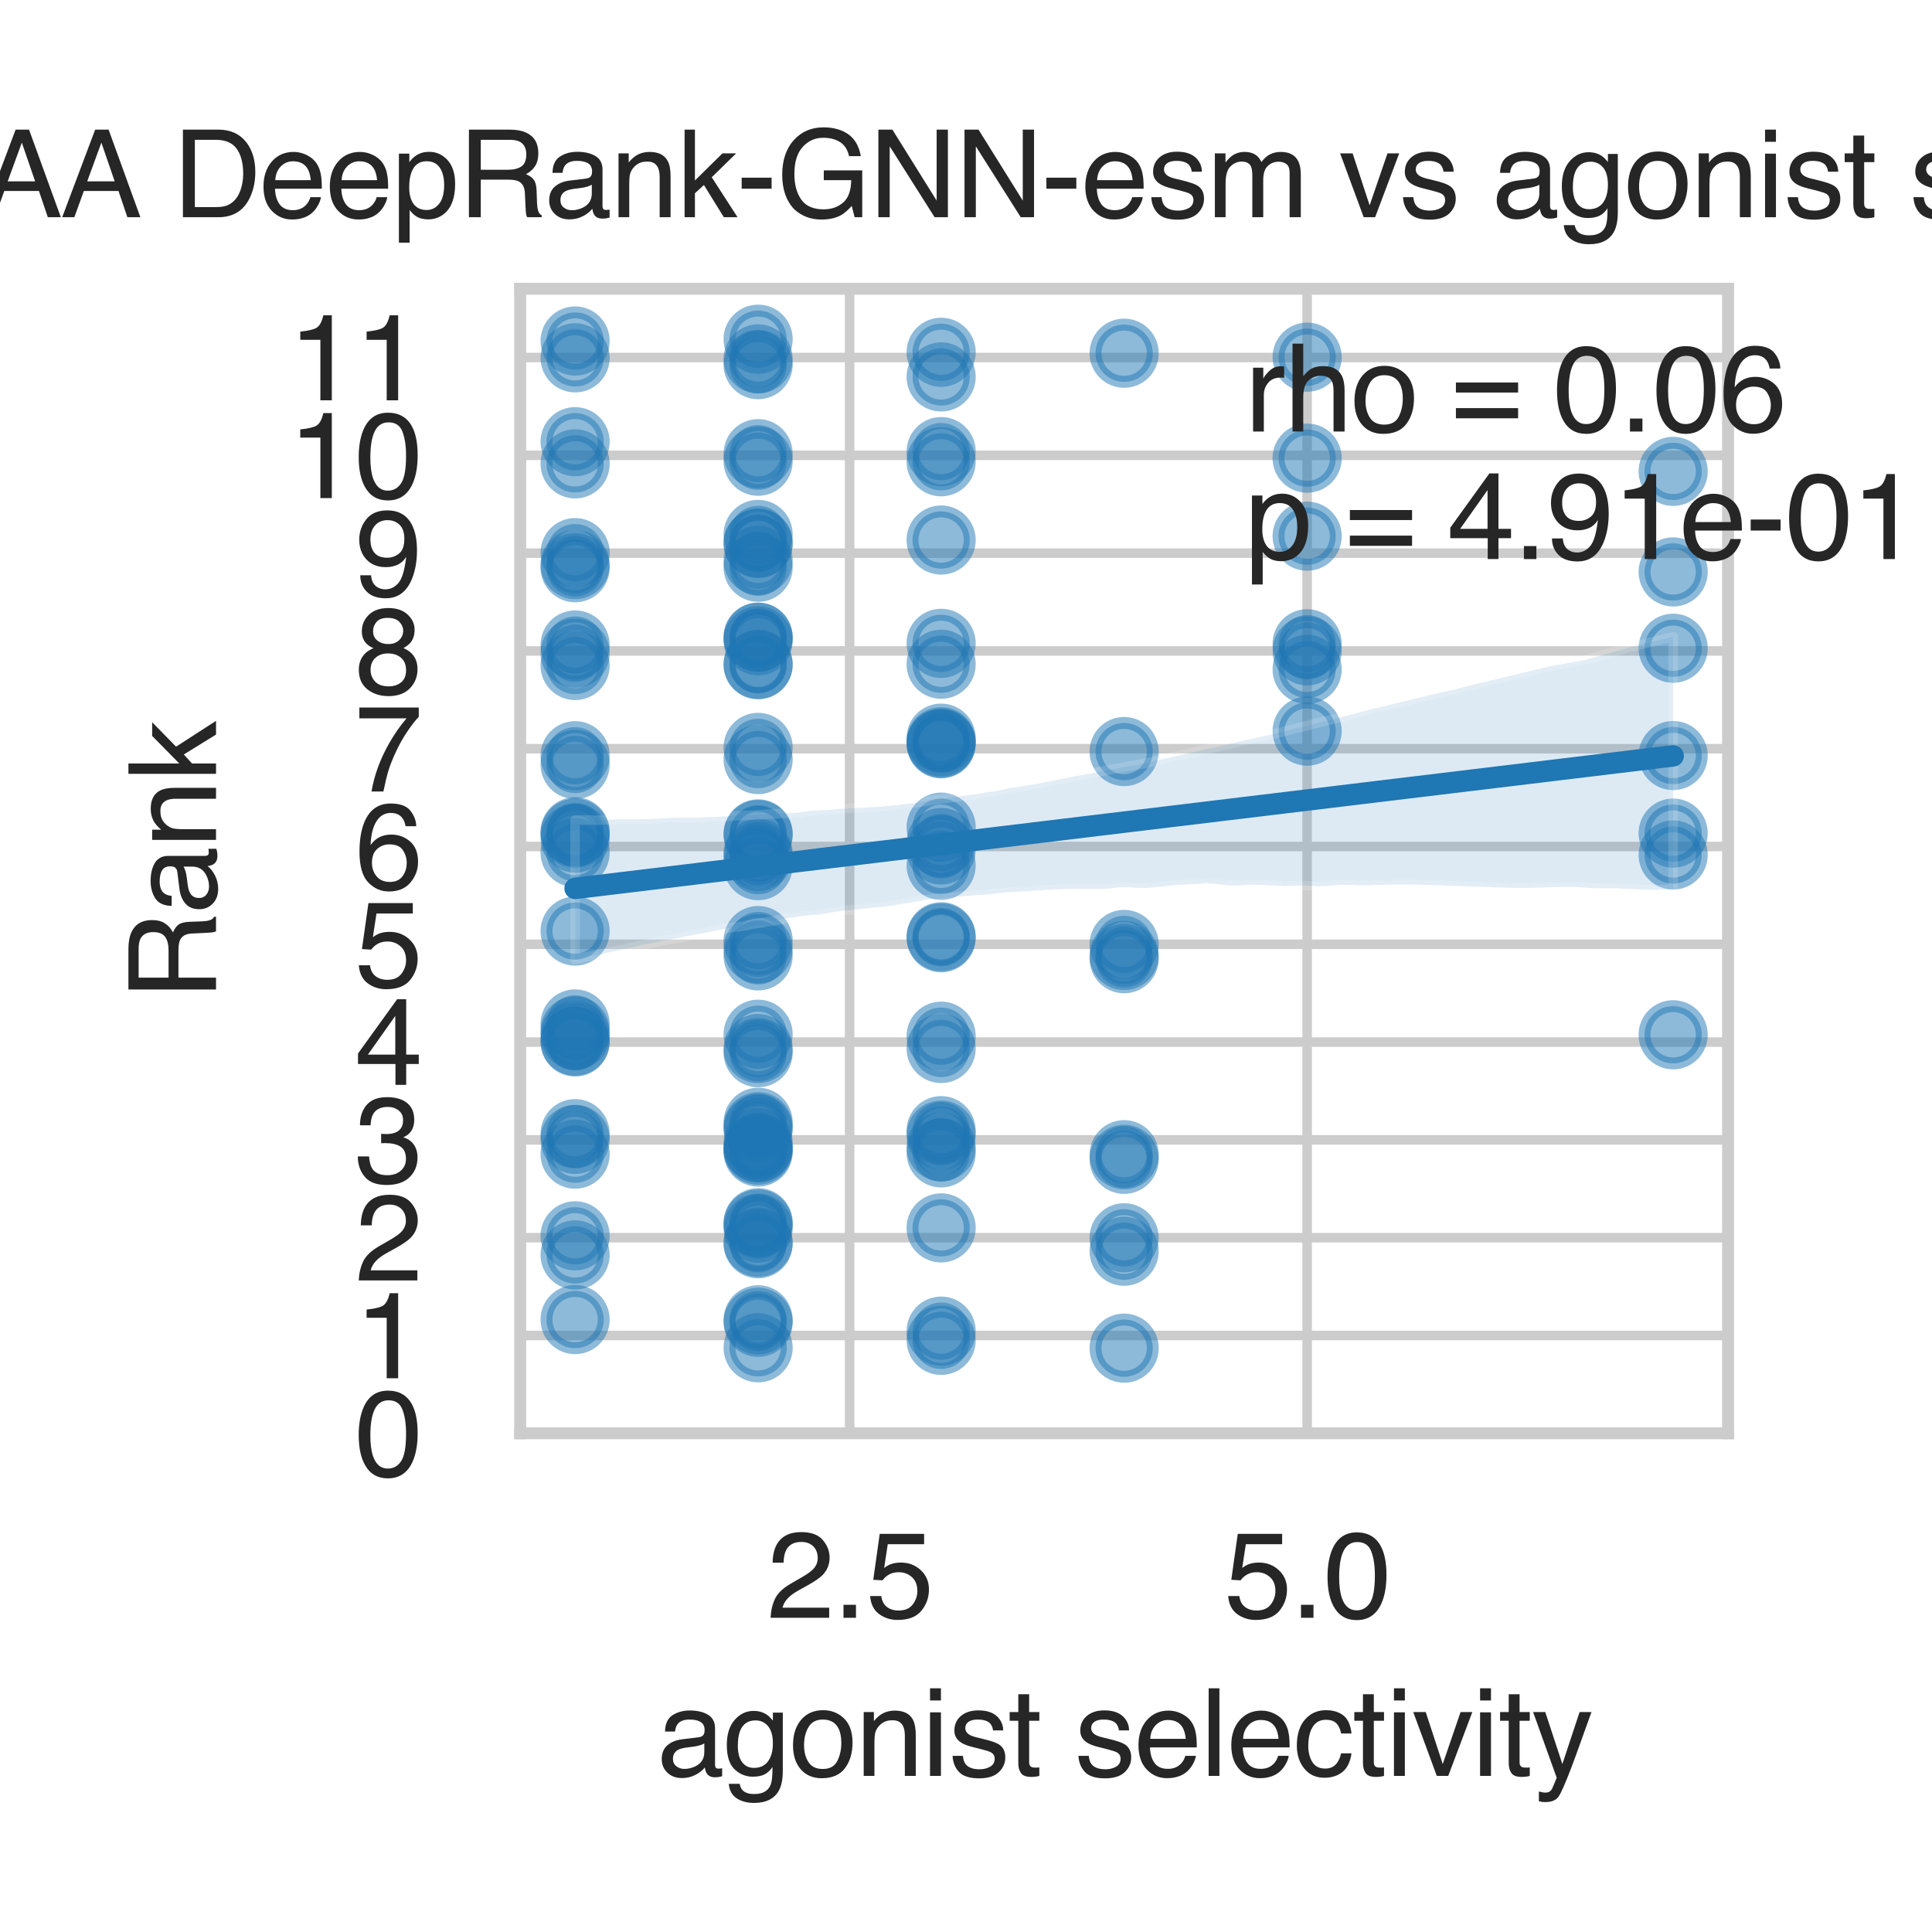 <?xml version="1.0" encoding="utf-8" standalone="no"?>
<!DOCTYPE svg PUBLIC "-//W3C//DTD SVG 1.1//EN"
  "http://www.w3.org/Graphics/SVG/1.1/DTD/svg11.dtd">
<svg xmlns:xlink="http://www.w3.org/1999/xlink" width="162pt" height="162pt" viewBox="0 0 162 162" xmlns="http://www.w3.org/2000/svg" version="1.1">
 <defs>
  <style type="text/css">*{stroke-linejoin: round; stroke-linecap: butt}</style>
 </defs>
 <g id="figure_1">
  <g id="patch_1">
   <path d="M 0 162 
L 162 162 
L 162 0 
L 0 0 
z
" style="fill: #ffffff"/>
  </g>
  <g id="axes_1">
   <g id="patch_2">
    <path d="M 43.62 120.18 
L 144.9 120.18 
L 144.9 24.214 
L 43.62 24.214 
z
" style="fill: #ffffff"/>
   </g>
   <g id="matplotlib.axis_1">
    <g id="xtick_1">
     <g id="line2d_1">
      <path d="M 71.242 120.18 
L 71.242 24.214 
" clip-path="url(#p62d9b94b3e)" style="fill: none; stroke: #cccccc; stroke-width: 0.8; stroke-linecap: round"/>
     </g>
     <g id="text_1">
      <!-- 2.5 -->
      <g style="fill: #262626" transform="translate(64.292 135.653) scale(0.1 -0.1)">
       <defs>
        <path id="Helvetica-32" d="M 200 0 
Q 231 578 439 1006 
Q 647 1434 1250 1784 
L 1850 2131 
Q 2253 2366 2416 2531 
Q 2672 2791 2672 3125 
Q 2672 3516 2437 3745 
Q 2203 3975 1813 3975 
Q 1234 3975 1013 3538 
Q 894 3303 881 2888 
L 309 2888 
Q 319 3472 525 3841 
Q 891 4491 1816 4491 
Q 2584 4491 2939 4075 
Q 3294 3659 3294 3150 
Q 3294 2613 2916 2231 
Q 2697 2009 2131 1694 
L 1703 1456 
Q 1397 1288 1222 1134 
Q 909 863 828 531 
L 3272 531 
L 3272 0 
L 200 0 
z
" transform="scale(0.016)"/>
        <path id="Helvetica-2e" d="M 547 681 
L 1200 681 
L 1200 0 
L 547 0 
L 547 681 
z
" transform="scale(0.016)"/>
        <path id="Helvetica-35" d="M 791 1141 
Q 847 659 1238 475 
Q 1438 381 1700 381 
Q 2200 381 2440 700 
Q 2681 1019 2681 1406 
Q 2681 1875 2395 2131 
Q 2109 2388 1709 2388 
Q 1419 2388 1211 2275 
Q 1003 2163 856 1963 
L 369 1991 
L 709 4400 
L 3034 4400 
L 3034 3856 
L 1131 3856 
L 941 2613 
Q 1097 2731 1238 2791 
Q 1488 2894 1816 2894 
Q 2431 2894 2859 2497 
Q 3288 2100 3288 1491 
Q 3288 856 2895 371 
Q 2503 -113 1644 -113 
Q 1097 -113 676 195 
Q 256 503 206 1141 
L 791 1141 
z
" transform="scale(0.016)"/>
       </defs>
       <use xlink:href="#Helvetica-32"/>
       <use xlink:href="#Helvetica-2e" transform="translate(55.615 0)"/>
       <use xlink:href="#Helvetica-35" transform="translate(83.398 0)"/>
      </g>
     </g>
    </g>
    <g id="xtick_2">
     <g id="line2d_2">
      <path d="M 109.605 120.18 
L 109.605 24.214 
" clip-path="url(#p62d9b94b3e)" style="fill: none; stroke: #cccccc; stroke-width: 0.8; stroke-linecap: round"/>
     </g>
     <g id="text_2">
      <!-- 5.0 -->
      <g style="fill: #262626" transform="translate(102.655 135.653) scale(0.1 -0.1)">
       <defs>
        <path id="Helvetica-30" d="M 1731 4475 
Q 2600 4475 2988 3759 
Q 3288 3206 3288 2244 
Q 3288 1331 3016 734 
Q 2622 -122 1728 -122 
Q 922 -122 528 578 
Q 200 1163 200 2147 
Q 200 2909 397 3456 
Q 766 4475 1731 4475 
z
M 1725 391 
Q 2163 391 2422 778 
Q 2681 1166 2681 2222 
Q 2681 2984 2493 3476 
Q 2306 3969 1766 3969 
Q 1269 3969 1039 3501 
Q 809 3034 809 2125 
Q 809 1441 956 1025 
Q 1181 391 1725 391 
z
" transform="scale(0.016)"/>
       </defs>
       <use xlink:href="#Helvetica-35"/>
       <use xlink:href="#Helvetica-2e" transform="translate(55.615 0)"/>
       <use xlink:href="#Helvetica-30" transform="translate(83.398 0)"/>
      </g>
     </g>
    </g>
    <g id="text_3">
     <!-- agonist selectivity -->
     <g style="fill: #262626" transform="translate(55.077 148.911) scale(0.1 -0.1)">
      <defs>
       <path id="Helvetica-61" d="M 844 891 
Q 844 647 1022 506 
Q 1200 366 1444 366 
Q 1741 366 2019 503 
Q 2488 731 2488 1250 
L 2488 1703 
Q 2384 1638 2221 1594 
Q 2059 1550 1903 1531 
L 1563 1488 
Q 1256 1447 1103 1359 
Q 844 1213 844 891 
z
M 2206 2028 
Q 2400 2053 2466 2191 
Q 2503 2266 2503 2406 
Q 2503 2694 2298 2823 
Q 2094 2953 1713 2953 
Q 1272 2953 1088 2716 
Q 984 2584 953 2325 
L 428 2325 
Q 444 2944 830 3186 
Q 1216 3428 1725 3428 
Q 2316 3428 2684 3203 
Q 3050 2978 3050 2503 
L 3050 575 
Q 3050 488 3086 434 
Q 3122 381 3238 381 
Q 3275 381 3322 386 
Q 3369 391 3422 400 
L 3422 -16 
Q 3291 -53 3222 -62 
Q 3153 -72 3034 -72 
Q 2744 -72 2613 134 
Q 2544 244 2516 444 
Q 2344 219 2022 53 
Q 1700 -113 1313 -113 
Q 847 -113 551 170 
Q 256 453 256 878 
Q 256 1344 547 1600 
Q 838 1856 1309 1916 
L 2206 2028 
z
M 1741 3428 
L 1741 3428 
z
" transform="scale(0.016)"/>
       <path id="Helvetica-67" d="M 1594 3406 
Q 1988 3406 2281 3213 
Q 2441 3103 2606 2894 
L 2606 3316 
L 3125 3316 
L 3125 272 
Q 3125 -366 2938 -734 
Q 2588 -1416 1616 -1416 
Q 1075 -1416 706 -1173 
Q 338 -931 294 -416 
L 866 -416 
Q 906 -641 1028 -763 
Q 1219 -950 1628 -950 
Q 2275 -950 2475 -494 
Q 2594 -225 2584 466 
Q 2416 209 2178 84 
Q 1941 -41 1550 -41 
Q 1006 -41 598 345 
Q 191 731 191 1622 
Q 191 2463 602 2934 
Q 1013 3406 1594 3406 
z
M 2606 1688 
Q 2606 2309 2350 2609 
Q 2094 2909 1697 2909 
Q 1103 2909 884 2353 
Q 769 2056 769 1575 
Q 769 1009 998 714 
Q 1228 419 1616 419 
Q 2222 419 2469 966 
Q 2606 1275 2606 1688 
z
M 1659 3428 
L 1659 3428 
z
" transform="scale(0.016)"/>
       <path id="Helvetica-6f" d="M 1741 363 
Q 2300 363 2508 786 
Q 2716 1209 2716 1728 
Q 2716 2197 2566 2491 
Q 2328 2953 1747 2953 
Q 1231 2953 997 2559 
Q 763 2166 763 1609 
Q 763 1075 997 719 
Q 1231 363 1741 363 
z
M 1763 3444 
Q 2409 3444 2856 3012 
Q 3303 2581 3303 1744 
Q 3303 934 2909 406 
Q 2516 -122 1688 -122 
Q 997 -122 590 345 
Q 184 813 184 1600 
Q 184 2444 612 2944 
Q 1041 3444 1763 3444 
z
M 1744 3428 
L 1744 3428 
z
" transform="scale(0.016)"/>
       <path id="Helvetica-6e" d="M 413 3347 
L 947 3347 
L 947 2872 
Q 1184 3166 1450 3294 
Q 1716 3422 2041 3422 
Q 2753 3422 3003 2925 
Q 3141 2653 3141 2147 
L 3141 0 
L 2569 0 
L 2569 2109 
Q 2569 2416 2478 2603 
Q 2328 2916 1934 2916 
Q 1734 2916 1606 2875 
Q 1375 2806 1200 2600 
Q 1059 2434 1017 2257 
Q 975 2081 975 1753 
L 975 0 
L 413 0 
L 413 3347 
z
M 1734 3428 
L 1734 3428 
z
" transform="scale(0.016)"/>
       <path id="Helvetica-69" d="M 413 3331 
L 984 3331 
L 984 0 
L 413 0 
L 413 3331 
z
M 413 4591 
L 984 4591 
L 984 3953 
L 413 3953 
L 413 4591 
z
" transform="scale(0.016)"/>
       <path id="Helvetica-73" d="M 747 1050 
Q 772 769 888 619 
Q 1100 347 1625 347 
Q 1938 347 2175 483 
Q 2413 619 2413 903 
Q 2413 1119 2222 1231 
Q 2100 1300 1741 1391 
L 1294 1503 
Q 866 1609 663 1741 
Q 300 1969 300 2372 
Q 300 2847 642 3140 
Q 984 3434 1563 3434 
Q 2319 3434 2653 2991 
Q 2863 2709 2856 2384 
L 2325 2384 
Q 2309 2575 2191 2731 
Q 1997 2953 1519 2953 
Q 1200 2953 1036 2831 
Q 872 2709 872 2509 
Q 872 2291 1088 2159 
Q 1213 2081 1456 2022 
L 1828 1931 
Q 2434 1784 2641 1647 
Q 2969 1431 2969 969 
Q 2969 522 2630 197 
Q 2291 -128 1597 -128 
Q 850 -128 539 211 
Q 228 550 206 1050 
L 747 1050 
z
M 1578 3428 
L 1578 3428 
z
" transform="scale(0.016)"/>
       <path id="Helvetica-74" d="M 525 4281 
L 1094 4281 
L 1094 3347 
L 1628 3347 
L 1628 2888 
L 1094 2888 
L 1094 703 
Q 1094 528 1213 469 
Q 1278 434 1431 434 
Q 1472 434 1519 436 
Q 1566 438 1628 444 
L 1628 0 
Q 1531 -28 1426 -40 
Q 1322 -53 1200 -53 
Q 806 -53 665 148 
Q 525 350 525 672 
L 525 2888 
L 72 2888 
L 72 3347 
L 525 3347 
L 525 4281 
z
" transform="scale(0.016)"/>
       <path id="Helvetica-20" transform="scale(0.016)"/>
       <path id="Helvetica-65" d="M 1806 3422 
Q 2163 3422 2497 3255 
Q 2831 3088 3006 2822 
Q 3175 2569 3231 2231 
Q 3281 2000 3281 1494 
L 828 1494 
Q 844 984 1069 676 
Q 1294 369 1766 369 
Q 2206 369 2469 659 
Q 2619 828 2681 1050 
L 3234 1050 
Q 3213 866 3089 639 
Q 2966 413 2813 269 
Q 2556 19 2178 -69 
Q 1975 -119 1719 -119 
Q 1094 -119 659 336 
Q 225 791 225 1609 
Q 225 2416 662 2919 
Q 1100 3422 1806 3422 
z
M 2703 1941 
Q 2669 2306 2544 2525 
Q 2313 2931 1772 2931 
Q 1384 2931 1121 2651 
Q 859 2372 844 1941 
L 2703 1941 
z
M 1753 3428 
L 1753 3428 
z
" transform="scale(0.016)"/>
       <path id="Helvetica-6c" d="M 428 4591 
L 991 4591 
L 991 0 
L 428 0 
L 428 4591 
z
" transform="scale(0.016)"/>
       <path id="Helvetica-63" d="M 1703 3444 
Q 2269 3444 2623 3169 
Q 2978 2894 3050 2222 
L 2503 2222 
Q 2453 2531 2275 2736 
Q 2097 2941 1703 2941 
Q 1166 2941 934 2416 
Q 784 2075 784 1575 
Q 784 1072 996 728 
Q 1209 384 1666 384 
Q 2016 384 2220 598 
Q 2425 813 2503 1184 
L 3050 1184 
Q 2956 519 2581 211 
Q 2206 -97 1622 -97 
Q 966 -97 575 383 
Q 184 863 184 1581 
Q 184 2463 612 2953 
Q 1041 3444 1703 3444 
z
M 1616 3428 
L 1616 3428 
z
" transform="scale(0.016)"/>
       <path id="Helvetica-76" d="M 688 3347 
L 1581 622 
L 2516 3347 
L 3131 3347 
L 1869 0 
L 1269 0 
L 34 3347 
L 688 3347 
z
" transform="scale(0.016)"/>
       <path id="Helvetica-79" d="M 2503 3347 
L 3125 3347 
Q 3006 3025 2597 1878 
Q 2291 1016 2084 472 
Q 1597 -809 1397 -1090 
Q 1197 -1372 709 -1372 
Q 591 -1372 527 -1362 
Q 463 -1353 369 -1328 
L 369 -816 
Q 516 -856 581 -865 
Q 647 -875 697 -875 
Q 853 -875 926 -823 
Q 1000 -772 1050 -697 
Q 1066 -672 1162 -440 
Q 1259 -209 1303 -97 
L 66 3347 
L 703 3347 
L 1600 622 
L 2503 3347 
z
M 1597 3428 
L 1597 3428 
z
" transform="scale(0.016)"/>
      </defs>
      <use xlink:href="#Helvetica-61"/>
      <use xlink:href="#Helvetica-67" transform="translate(55.615 0)"/>
      <use xlink:href="#Helvetica-6f" transform="translate(111.23 0)"/>
      <use xlink:href="#Helvetica-6e" transform="translate(166.846 0)"/>
      <use xlink:href="#Helvetica-69" transform="translate(222.461 0)"/>
      <use xlink:href="#Helvetica-73" transform="translate(244.678 0)"/>
      <use xlink:href="#Helvetica-74" transform="translate(294.678 0)"/>
      <use xlink:href="#Helvetica-20" transform="translate(322.461 0)"/>
      <use xlink:href="#Helvetica-73" transform="translate(350.244 0)"/>
      <use xlink:href="#Helvetica-65" transform="translate(400.244 0)"/>
      <use xlink:href="#Helvetica-6c" transform="translate(455.859 0)"/>
      <use xlink:href="#Helvetica-65" transform="translate(478.076 0)"/>
      <use xlink:href="#Helvetica-63" transform="translate(533.691 0)"/>
      <use xlink:href="#Helvetica-74" transform="translate(583.691 0)"/>
      <use xlink:href="#Helvetica-69" transform="translate(611.475 0)"/>
      <use xlink:href="#Helvetica-76" transform="translate(633.691 0)"/>
      <use xlink:href="#Helvetica-69" transform="translate(683.691 0)"/>
      <use xlink:href="#Helvetica-74" transform="translate(705.908 0)"/>
      <use xlink:href="#Helvetica-79" transform="translate(733.691 0)"/>
     </g>
    </g>
   </g>
   <g id="matplotlib.axis_2">
    <g id="ytick_1">
     <g id="line2d_3">
      <path d="M 43.62 120.18 
L 144.9 120.18 
" clip-path="url(#p62d9b94b3e)" style="fill: none; stroke: #cccccc; stroke-width: 0.8; stroke-linecap: round"/>
     </g>
     <g id="text_4">
      <!-- 0 -->
      <g style="fill: #262626" transform="translate(29.759 123.767) scale(0.1 -0.1)">
       <use xlink:href="#Helvetica-30"/>
      </g>
     </g>
    </g>
    <g id="ytick_2">
     <g id="line2d_4">
      <path d="M 43.62 111.98 
L 144.9 111.98 
" clip-path="url(#p62d9b94b3e)" style="fill: none; stroke: #cccccc; stroke-width: 0.8; stroke-linecap: round"/>
     </g>
     <g id="text_5">
      <!-- 1 -->
      <g style="fill: #262626" transform="translate(29.759 115.567) scale(0.1 -0.1)">
       <defs>
        <path id="Helvetica-31" d="M 613 3169 
L 613 3600 
Q 1222 3659 1462 3798 
Q 1703 3938 1822 4456 
L 2266 4456 
L 2266 0 
L 1666 0 
L 1666 3169 
L 613 3169 
z
" transform="scale(0.016)"/>
       </defs>
       <use xlink:href="#Helvetica-31"/>
      </g>
     </g>
    </g>
    <g id="ytick_3">
     <g id="line2d_5">
      <path d="M 43.62 103.78 
L 144.9 103.78 
" clip-path="url(#p62d9b94b3e)" style="fill: none; stroke: #cccccc; stroke-width: 0.8; stroke-linecap: round"/>
     </g>
     <g id="text_6">
      <!-- 2 -->
      <g style="fill: #262626" transform="translate(29.759 107.367) scale(0.1 -0.1)">
       <use xlink:href="#Helvetica-32"/>
      </g>
     </g>
    </g>
    <g id="ytick_4">
     <g id="line2d_6">
      <path d="M 43.62 95.58 
L 144.9 95.58 
" clip-path="url(#p62d9b94b3e)" style="fill: none; stroke: #cccccc; stroke-width: 0.8; stroke-linecap: round"/>
     </g>
     <g id="text_7">
      <!-- 3 -->
      <g style="fill: #262626" transform="translate(29.759 99.167) scale(0.1 -0.1)">
       <defs>
        <path id="Helvetica-33" d="M 1663 -122 
Q 869 -122 511 314 
Q 153 750 153 1375 
L 741 1375 
Q 778 941 903 744 
Q 1122 391 1694 391 
Q 2138 391 2406 628 
Q 2675 866 2675 1241 
Q 2675 1703 2392 1887 
Q 2109 2072 1606 2072 
Q 1550 2072 1492 2070 
Q 1434 2069 1375 2066 
L 1375 2563 
Q 1463 2553 1522 2550 
Q 1581 2547 1650 2547 
Q 1966 2547 2169 2647 
Q 2525 2822 2525 3272 
Q 2525 3606 2287 3787 
Q 2050 3969 1734 3969 
Q 1172 3969 956 3594 
Q 838 3388 822 3006 
L 266 3006 
Q 266 3506 466 3856 
Q 809 4481 1675 4481 
Q 2359 4481 2734 4176 
Q 3109 3872 3109 3294 
Q 3109 2881 2888 2625 
Q 2750 2466 2531 2375 
Q 2884 2278 3082 2001 
Q 3281 1725 3281 1325 
Q 3281 684 2859 281 
Q 2438 -122 1663 -122 
z
" transform="scale(0.016)"/>
       </defs>
       <use xlink:href="#Helvetica-33"/>
      </g>
     </g>
    </g>
    <g id="ytick_5">
     <g id="line2d_7">
      <path d="M 43.62 87.38 
L 144.9 87.38 
" clip-path="url(#p62d9b94b3e)" style="fill: none; stroke: #cccccc; stroke-width: 0.8; stroke-linecap: round"/>
     </g>
     <g id="text_8">
      <!-- 4 -->
      <g style="fill: #262626" transform="translate(29.759 90.967) scale(0.1 -0.1)">
       <defs>
        <path id="Helvetica-34" d="M 2116 1584 
L 2116 3613 
L 681 1584 
L 2116 1584 
z
M 2125 0 
L 2125 1094 
L 163 1094 
L 163 1644 
L 2213 4488 
L 2688 4488 
L 2688 1584 
L 3347 1584 
L 3347 1094 
L 2688 1094 
L 2688 0 
L 2125 0 
z
" transform="scale(0.016)"/>
       </defs>
       <use xlink:href="#Helvetica-34"/>
      </g>
     </g>
    </g>
    <g id="ytick_6">
     <g id="line2d_8">
      <path d="M 43.62 79.18 
L 144.9 79.18 
" clip-path="url(#p62d9b94b3e)" style="fill: none; stroke: #cccccc; stroke-width: 0.8; stroke-linecap: round"/>
     </g>
     <g id="text_9">
      <!-- 5 -->
      <g style="fill: #262626" transform="translate(29.759 82.767) scale(0.1 -0.1)">
       <use xlink:href="#Helvetica-35"/>
      </g>
     </g>
    </g>
    <g id="ytick_7">
     <g id="line2d_9">
      <path d="M 43.62 70.98 
L 144.9 70.98 
" clip-path="url(#p62d9b94b3e)" style="fill: none; stroke: #cccccc; stroke-width: 0.8; stroke-linecap: round"/>
     </g>
     <g id="text_10">
      <!-- 6 -->
      <g style="fill: #262626" transform="translate(29.759 74.566) scale(0.1 -0.1)">
       <defs>
        <path id="Helvetica-36" d="M 1872 4494 
Q 2622 4494 2917 4105 
Q 3213 3716 3213 3303 
L 2656 3303 
Q 2606 3569 2497 3719 
Q 2294 4000 1881 4000 
Q 1409 4000 1131 3564 
Q 853 3128 822 2316 
Q 1016 2600 1309 2741 
Q 1578 2866 1909 2866 
Q 2472 2866 2890 2506 
Q 3309 2147 3309 1434 
Q 3309 825 2912 354 
Q 2516 -116 1781 -116 
Q 1153 -116 697 361 
Q 241 838 241 1966 
Q 241 2800 444 3381 
Q 834 4494 1872 4494 
z
M 1831 384 
Q 2275 384 2495 682 
Q 2716 981 2716 1388 
Q 2716 1731 2519 2042 
Q 2322 2353 1803 2353 
Q 1441 2353 1167 2112 
Q 894 1872 894 1388 
Q 894 963 1142 673 
Q 1391 384 1831 384 
z
" transform="scale(0.016)"/>
       </defs>
       <use xlink:href="#Helvetica-36"/>
      </g>
     </g>
    </g>
    <g id="ytick_8">
     <g id="line2d_10">
      <path d="M 43.62 62.78 
L 144.9 62.78 
" clip-path="url(#p62d9b94b3e)" style="fill: none; stroke: #cccccc; stroke-width: 0.8; stroke-linecap: round"/>
     </g>
     <g id="text_11">
      <!-- 7 -->
      <g style="fill: #262626" transform="translate(29.759 66.366) scale(0.1 -0.1)">
       <defs>
        <path id="Helvetica-37" d="M 3347 4400 
L 3347 3909 
Q 3131 3700 2773 3181 
Q 2416 2663 2141 2063 
Q 1869 1478 1728 997 
Q 1638 688 1494 0 
L 872 0 
Q 1084 1281 1809 2550 
Q 2238 3294 2709 3834 
L 234 3834 
L 234 4400 
L 3347 4400 
z
" transform="scale(0.016)"/>
       </defs>
       <use xlink:href="#Helvetica-37"/>
      </g>
     </g>
    </g>
    <g id="ytick_9">
     <g id="line2d_11">
      <path d="M 43.62 54.58 
L 144.9 54.58 
" clip-path="url(#p62d9b94b3e)" style="fill: none; stroke: #cccccc; stroke-width: 0.8; stroke-linecap: round"/>
     </g>
     <g id="text_12">
      <!-- 8 -->
      <g style="fill: #262626" transform="translate(29.759 58.166) scale(0.1 -0.1)">
       <defs>
        <path id="Helvetica-38" d="M 1741 2600 
Q 2113 2600 2322 2808 
Q 2531 3016 2531 3303 
Q 2531 3553 2331 3762 
Q 2131 3972 1722 3972 
Q 1316 3972 1134 3762 
Q 953 3553 953 3272 
Q 953 2956 1187 2778 
Q 1422 2600 1741 2600 
z
M 1775 384 
Q 2166 384 2423 595 
Q 2681 806 2681 1225 
Q 2681 1659 2415 1884 
Q 2150 2109 1734 2109 
Q 1331 2109 1076 1879 
Q 822 1650 822 1244 
Q 822 894 1055 639 
Q 1288 384 1775 384 
z
M 975 2384 
Q 741 2484 609 2619 
Q 363 2869 363 3269 
Q 363 3769 725 4128 
Q 1088 4488 1753 4488 
Q 2397 4488 2762 4148 
Q 3128 3809 3128 3356 
Q 3128 2938 2916 2678 
Q 2797 2531 2547 2391 
Q 2825 2263 2984 2097 
Q 3281 1784 3281 1284 
Q 3281 694 2884 283 
Q 2488 -128 1763 -128 
Q 1109 -128 657 226 
Q 206 581 206 1256 
Q 206 1653 400 1942 
Q 594 2231 975 2384 
z
" transform="scale(0.016)"/>
       </defs>
       <use xlink:href="#Helvetica-38"/>
      </g>
     </g>
    </g>
    <g id="ytick_10">
     <g id="line2d_12">
      <path d="M 43.62 46.38 
L 144.9 46.38 
" clip-path="url(#p62d9b94b3e)" style="fill: none; stroke: #cccccc; stroke-width: 0.8; stroke-linecap: round"/>
     </g>
     <g id="text_13">
      <!-- 9 -->
      <g style="fill: #262626" transform="translate(29.759 49.966) scale(0.1 -0.1)">
       <defs>
        <path id="Helvetica-39" d="M 850 1081 
Q 875 616 1209 438 
Q 1381 344 1597 344 
Q 2000 344 2284 680 
Q 2569 1016 2688 2044 
Q 2500 1747 2223 1626 
Q 1947 1506 1628 1506 
Q 981 1506 604 1909 
Q 228 2313 228 2947 
Q 228 3556 600 4018 
Q 972 4481 1697 4481 
Q 2675 4481 3047 3600 
Q 3253 3116 3253 2388 
Q 3253 1566 3006 931 
Q 2597 -125 1619 -125 
Q 963 -125 622 219 
Q 281 563 281 1081 
L 850 1081 
z
M 1703 2000 
Q 2038 2000 2314 2220 
Q 2591 2441 2591 2991 
Q 2591 3484 2342 3726 
Q 2094 3969 1709 3969 
Q 1297 3969 1055 3692 
Q 813 3416 813 2953 
Q 813 2516 1025 2258 
Q 1238 2000 1703 2000 
z
" transform="scale(0.016)"/>
       </defs>
       <use xlink:href="#Helvetica-39"/>
      </g>
     </g>
    </g>
    <g id="ytick_11">
     <g id="line2d_13">
      <path d="M 43.62 38.18 
L 144.9 38.18 
" clip-path="url(#p62d9b94b3e)" style="fill: none; stroke: #cccccc; stroke-width: 0.8; stroke-linecap: round"/>
     </g>
     <g id="text_14">
      <!-- 10 -->
      <g style="fill: #262626" transform="translate(24.198 41.766) scale(0.1 -0.1)">
       <use xlink:href="#Helvetica-31"/>
       <use xlink:href="#Helvetica-30" transform="translate(55.615 0)"/>
      </g>
     </g>
    </g>
    <g id="ytick_12">
     <g id="line2d_14">
      <path d="M 43.62 29.98 
L 144.9 29.98 
" clip-path="url(#p62d9b94b3e)" style="fill: none; stroke: #cccccc; stroke-width: 0.8; stroke-linecap: round"/>
     </g>
     <g id="text_15">
      <!-- 11 -->
      <g style="fill: #262626" transform="translate(24.198 33.566) scale(0.1 -0.1)">
       <use xlink:href="#Helvetica-31"/>
       <use xlink:href="#Helvetica-31" transform="translate(55.615 0)"/>
      </g>
     </g>
    </g>
    <g id="text_16">
     <!-- Rank -->
     <g style="fill: #262626" transform="translate(18.114 83.869) rotate(-90) scale(0.1 -0.1)">
      <defs>
       <path id="Helvetica-52" d="M 2622 2488 
Q 3059 2488 3314 2663 
Q 3569 2838 3569 3294 
Q 3569 3784 3213 3963 
Q 3022 4056 2703 4056 
L 1184 4056 
L 1184 2488 
L 2622 2488 
z
M 563 4591 
L 2688 4591 
Q 3213 4591 3553 4438 
Q 4200 4144 4200 3353 
Q 4200 2941 4029 2678 
Q 3859 2416 3553 2256 
Q 3822 2147 3958 1969 
Q 4094 1791 4109 1391 
L 4131 775 
Q 4141 513 4175 384 
Q 4231 166 4375 103 
L 4375 0 
L 3613 0 
Q 3581 59 3562 153 
Q 3544 247 3531 516 
L 3494 1281 
Q 3472 1731 3159 1884 
Q 2981 1969 2600 1969 
L 1184 1969 
L 1184 0 
L 563 0 
L 563 4591 
z
" transform="scale(0.016)"/>
       <path id="Helvetica-6b" d="M 400 4591 
L 941 4591 
L 941 1925 
L 2384 3347 
L 3103 3347 
L 1822 2094 
L 3175 0 
L 2456 0 
L 1413 1688 
L 941 1256 
L 941 0 
L 400 0 
L 400 4591 
z
" transform="scale(0.016)"/>
      </defs>
      <use xlink:href="#Helvetica-52"/>
      <use xlink:href="#Helvetica-61" transform="translate(72.217 0)"/>
      <use xlink:href="#Helvetica-6e" transform="translate(127.832 0)"/>
      <use xlink:href="#Helvetica-6b" transform="translate(183.447 0)"/>
     </g>
    </g>
   </g>
   <g id="PathCollection_1">
    <defs>
     <path id="mbd73e0aee3" d="M 0 2.4 
C 0.636 2.4 1.247 2.147 1.697 1.697 
C 2.147 1.247 2.4 0.636 2.4 0 
C 2.4 -0.636 2.147 -1.247 1.697 -1.697 
C 1.247 -2.147 0.636 -2.4 0 -2.4 
C -0.636 -2.4 -1.247 -2.147 -1.697 -1.697 
C -2.147 -1.247 -2.4 -0.636 -2.4 0 
C -2.4 0.636 -2.147 1.247 -1.697 1.697 
C -1.247 2.147 -0.636 2.4 0 2.4 
z
" style="stroke: #1f77b4; stroke-opacity: 0.5"/>
    </defs>
    <g clip-path="url(#p62d9b94b3e)">
     <use xlink:href="#mbd73e0aee3" x="63.569" y="55.7" style="fill: #1f77b4; fill-opacity: 0.5; stroke: #1f77b4; stroke-opacity: 0.5"/>
     <use xlink:href="#mbd73e0aee3" x="63.569" y="96.6" style="fill: #1f77b4; fill-opacity: 0.5; stroke: #1f77b4; stroke-opacity: 0.5"/>
     <use xlink:href="#mbd73e0aee3" x="63.569" y="46.984" style="fill: #1f77b4; fill-opacity: 0.5; stroke: #1f77b4; stroke-opacity: 0.5"/>
     <use xlink:href="#mbd73e0aee3" x="78.915" y="38.72" style="fill: #1f77b4; fill-opacity: 0.5; stroke: #1f77b4; stroke-opacity: 0.5"/>
     <use xlink:href="#mbd73e0aee3" x="63.569" y="102.631" style="fill: #1f77b4; fill-opacity: 0.5; stroke: #1f77b4; stroke-opacity: 0.5"/>
     <use xlink:href="#mbd73e0aee3" x="109.605" y="54.575" style="fill: #1f77b4; fill-opacity: 0.5; stroke: #1f77b4; stroke-opacity: 0.5"/>
     <use xlink:href="#mbd73e0aee3" x="63.569" y="69.978" style="fill: #1f77b4; fill-opacity: 0.5; stroke: #1f77b4; stroke-opacity: 0.5"/>
     <use xlink:href="#mbd73e0aee3" x="48.224" y="38.894" style="fill: #1f77b4; fill-opacity: 0.5; stroke: #1f77b4; stroke-opacity: 0.5"/>
     <use xlink:href="#mbd73e0aee3" x="94.26" y="104.915" style="fill: #1f77b4; fill-opacity: 0.5; stroke: #1f77b4; stroke-opacity: 0.5"/>
     <use xlink:href="#mbd73e0aee3" x="48.224" y="37.036" style="fill: #1f77b4; fill-opacity: 0.5; stroke: #1f77b4; stroke-opacity: 0.5"/>
     <use xlink:href="#mbd73e0aee3" x="78.915" y="87.916" style="fill: #1f77b4; fill-opacity: 0.5; stroke: #1f77b4; stroke-opacity: 0.5"/>
     <use xlink:href="#mbd73e0aee3" x="48.224" y="95.54" style="fill: #1f77b4; fill-opacity: 0.5; stroke: #1f77b4; stroke-opacity: 0.5"/>
     <use xlink:href="#mbd73e0aee3" x="63.569" y="30.096" style="fill: #1f77b4; fill-opacity: 0.5; stroke: #1f77b4; stroke-opacity: 0.5"/>
     <use xlink:href="#mbd73e0aee3" x="48.224" y="71.496" style="fill: #1f77b4; fill-opacity: 0.5; stroke: #1f77b4; stroke-opacity: 0.5"/>
     <use xlink:href="#mbd73e0aee3" x="63.569" y="94.686" style="fill: #1f77b4; fill-opacity: 0.5; stroke: #1f77b4; stroke-opacity: 0.5"/>
     <use xlink:href="#mbd73e0aee3" x="63.569" y="53.433" style="fill: #1f77b4; fill-opacity: 0.5; stroke: #1f77b4; stroke-opacity: 0.5"/>
     <use xlink:href="#mbd73e0aee3" x="63.569" y="45.573" style="fill: #1f77b4; fill-opacity: 0.5; stroke: #1f77b4; stroke-opacity: 0.5"/>
     <use xlink:href="#mbd73e0aee3" x="48.224" y="85.859" style="fill: #1f77b4; fill-opacity: 0.5; stroke: #1f77b4; stroke-opacity: 0.5"/>
     <use xlink:href="#mbd73e0aee3" x="63.569" y="110.879" style="fill: #1f77b4; fill-opacity: 0.5; stroke: #1f77b4; stroke-opacity: 0.5"/>
     <use xlink:href="#mbd73e0aee3" x="140.296" y="54.356" style="fill: #1f77b4; fill-opacity: 0.5; stroke: #1f77b4; stroke-opacity: 0.5"/>
     <use xlink:href="#mbd73e0aee3" x="94.26" y="96.824" style="fill: #1f77b4; fill-opacity: 0.5; stroke: #1f77b4; stroke-opacity: 0.5"/>
     <use xlink:href="#mbd73e0aee3" x="78.915" y="55.697" style="fill: #1f77b4; fill-opacity: 0.5; stroke: #1f77b4; stroke-opacity: 0.5"/>
     <use xlink:href="#mbd73e0aee3" x="63.569" y="28.444" style="fill: #1f77b4; fill-opacity: 0.5; stroke: #1f77b4; stroke-opacity: 0.5"/>
     <use xlink:href="#mbd73e0aee3" x="48.224" y="64.1" style="fill: #1f77b4; fill-opacity: 0.5; stroke: #1f77b4; stroke-opacity: 0.5"/>
     <use xlink:href="#mbd73e0aee3" x="48.224" y="28.594" style="fill: #1f77b4; fill-opacity: 0.5; stroke: #1f77b4; stroke-opacity: 0.5"/>
     <use xlink:href="#mbd73e0aee3" x="63.569" y="88.269" style="fill: #1f77b4; fill-opacity: 0.5; stroke: #1f77b4; stroke-opacity: 0.5"/>
     <use xlink:href="#mbd73e0aee3" x="78.915" y="94.808" style="fill: #1f77b4; fill-opacity: 0.5; stroke: #1f77b4; stroke-opacity: 0.5"/>
     <use xlink:href="#mbd73e0aee3" x="48.224" y="87.302" style="fill: #1f77b4; fill-opacity: 0.5; stroke: #1f77b4; stroke-opacity: 0.5"/>
     <use xlink:href="#mbd73e0aee3" x="63.569" y="47.564" style="fill: #1f77b4; fill-opacity: 0.5; stroke: #1f77b4; stroke-opacity: 0.5"/>
     <use xlink:href="#mbd73e0aee3" x="63.569" y="96.241" style="fill: #1f77b4; fill-opacity: 0.5; stroke: #1f77b4; stroke-opacity: 0.5"/>
     <use xlink:href="#mbd73e0aee3" x="63.569" y="80.15" style="fill: #1f77b4; fill-opacity: 0.5; stroke: #1f77b4; stroke-opacity: 0.5"/>
     <use xlink:href="#mbd73e0aee3" x="94.26" y="80.116" style="fill: #1f77b4; fill-opacity: 0.5; stroke: #1f77b4; stroke-opacity: 0.5"/>
     <use xlink:href="#mbd73e0aee3" x="63.569" y="63.689" style="fill: #1f77b4; fill-opacity: 0.5; stroke: #1f77b4; stroke-opacity: 0.5"/>
     <use xlink:href="#mbd73e0aee3" x="94.26" y="80.388" style="fill: #1f77b4; fill-opacity: 0.5; stroke: #1f77b4; stroke-opacity: 0.5"/>
     <use xlink:href="#mbd73e0aee3" x="48.224" y="87.368" style="fill: #1f77b4; fill-opacity: 0.5; stroke: #1f77b4; stroke-opacity: 0.5"/>
     <use xlink:href="#mbd73e0aee3" x="140.296" y="86.766" style="fill: #1f77b4; fill-opacity: 0.5; stroke: #1f77b4; stroke-opacity: 0.5"/>
     <use xlink:href="#mbd73e0aee3" x="109.605" y="38.416" style="fill: #1f77b4; fill-opacity: 0.5; stroke: #1f77b4; stroke-opacity: 0.5"/>
     <use xlink:href="#mbd73e0aee3" x="48.224" y="47.34" style="fill: #1f77b4; fill-opacity: 0.5; stroke: #1f77b4; stroke-opacity: 0.5"/>
     <use xlink:href="#mbd73e0aee3" x="48.224" y="55.804" style="fill: #1f77b4; fill-opacity: 0.5; stroke: #1f77b4; stroke-opacity: 0.5"/>
     <use xlink:href="#mbd73e0aee3" x="109.605" y="44.958" style="fill: #1f77b4; fill-opacity: 0.5; stroke: #1f77b4; stroke-opacity: 0.5"/>
     <use xlink:href="#mbd73e0aee3" x="140.296" y="47.957" style="fill: #1f77b4; fill-opacity: 0.5; stroke: #1f77b4; stroke-opacity: 0.5"/>
     <use xlink:href="#mbd73e0aee3" x="63.569" y="53.731" style="fill: #1f77b4; fill-opacity: 0.5; stroke: #1f77b4; stroke-opacity: 0.5"/>
     <use xlink:href="#mbd73e0aee3" x="78.915" y="45.282" style="fill: #1f77b4; fill-opacity: 0.5; stroke: #1f77b4; stroke-opacity: 0.5"/>
     <use xlink:href="#mbd73e0aee3" x="78.915" y="86.885" style="fill: #1f77b4; fill-opacity: 0.5; stroke: #1f77b4; stroke-opacity: 0.5"/>
     <use xlink:href="#mbd73e0aee3" x="63.569" y="55.743" style="fill: #1f77b4; fill-opacity: 0.5; stroke: #1f77b4; stroke-opacity: 0.5"/>
     <use xlink:href="#mbd73e0aee3" x="48.224" y="69.862" style="fill: #1f77b4; fill-opacity: 0.5; stroke: #1f77b4; stroke-opacity: 0.5"/>
     <use xlink:href="#mbd73e0aee3" x="63.569" y="96.444" style="fill: #1f77b4; fill-opacity: 0.5; stroke: #1f77b4; stroke-opacity: 0.5"/>
     <use xlink:href="#mbd73e0aee3" x="78.915" y="71.266" style="fill: #1f77b4; fill-opacity: 0.5; stroke: #1f77b4; stroke-opacity: 0.5"/>
     <use xlink:href="#mbd73e0aee3" x="63.569" y="104.17" style="fill: #1f77b4; fill-opacity: 0.5; stroke: #1f77b4; stroke-opacity: 0.5"/>
     <use xlink:href="#mbd73e0aee3" x="63.569" y="110.667" style="fill: #1f77b4; fill-opacity: 0.5; stroke: #1f77b4; stroke-opacity: 0.5"/>
     <use xlink:href="#mbd73e0aee3" x="63.569" y="30.576" style="fill: #1f77b4; fill-opacity: 0.5; stroke: #1f77b4; stroke-opacity: 0.5"/>
     <use xlink:href="#mbd73e0aee3" x="48.224" y="86.443" style="fill: #1f77b4; fill-opacity: 0.5; stroke: #1f77b4; stroke-opacity: 0.5"/>
     <use xlink:href="#mbd73e0aee3" x="63.569" y="86.721" style="fill: #1f77b4; fill-opacity: 0.5; stroke: #1f77b4; stroke-opacity: 0.5"/>
     <use xlink:href="#mbd73e0aee3" x="94.26" y="113.044" style="fill: #1f77b4; fill-opacity: 0.5; stroke: #1f77b4; stroke-opacity: 0.5"/>
     <use xlink:href="#mbd73e0aee3" x="109.605" y="29.948" style="fill: #1f77b4; fill-opacity: 0.5; stroke: #1f77b4; stroke-opacity: 0.5"/>
     <use xlink:href="#mbd73e0aee3" x="48.224" y="46.339" style="fill: #1f77b4; fill-opacity: 0.5; stroke: #1f77b4; stroke-opacity: 0.5"/>
     <use xlink:href="#mbd73e0aee3" x="78.915" y="78.541" style="fill: #1f77b4; fill-opacity: 0.5; stroke: #1f77b4; stroke-opacity: 0.5"/>
     <use xlink:href="#mbd73e0aee3" x="63.569" y="44.811" style="fill: #1f77b4; fill-opacity: 0.5; stroke: #1f77b4; stroke-opacity: 0.5"/>
     <use xlink:href="#mbd73e0aee3" x="63.569" y="69.921" style="fill: #1f77b4; fill-opacity: 0.5; stroke: #1f77b4; stroke-opacity: 0.5"/>
     <use xlink:href="#mbd73e0aee3" x="48.224" y="69.741" style="fill: #1f77b4; fill-opacity: 0.5; stroke: #1f77b4; stroke-opacity: 0.5"/>
     <use xlink:href="#mbd73e0aee3" x="63.569" y="53.431" style="fill: #1f77b4; fill-opacity: 0.5; stroke: #1f77b4; stroke-opacity: 0.5"/>
     <use xlink:href="#mbd73e0aee3" x="63.569" y="72.587" style="fill: #1f77b4; fill-opacity: 0.5; stroke: #1f77b4; stroke-opacity: 0.5"/>
     <use xlink:href="#mbd73e0aee3" x="78.915" y="111.617" style="fill: #1f77b4; fill-opacity: 0.5; stroke: #1f77b4; stroke-opacity: 0.5"/>
     <use xlink:href="#mbd73e0aee3" x="109.605" y="61.307" style="fill: #1f77b4; fill-opacity: 0.5; stroke: #1f77b4; stroke-opacity: 0.5"/>
     <use xlink:href="#mbd73e0aee3" x="63.569" y="94.105" style="fill: #1f77b4; fill-opacity: 0.5; stroke: #1f77b4; stroke-opacity: 0.5"/>
     <use xlink:href="#mbd73e0aee3" x="94.26" y="63.019" style="fill: #1f77b4; fill-opacity: 0.5; stroke: #1f77b4; stroke-opacity: 0.5"/>
     <use xlink:href="#mbd73e0aee3" x="140.296" y="71.69" style="fill: #1f77b4; fill-opacity: 0.5; stroke: #1f77b4; stroke-opacity: 0.5"/>
     <use xlink:href="#mbd73e0aee3" x="78.915" y="62.32" style="fill: #1f77b4; fill-opacity: 0.5; stroke: #1f77b4; stroke-opacity: 0.5"/>
     <use xlink:href="#mbd73e0aee3" x="78.915" y="78.634" style="fill: #1f77b4; fill-opacity: 0.5; stroke: #1f77b4; stroke-opacity: 0.5"/>
     <use xlink:href="#mbd73e0aee3" x="48.224" y="103.623" style="fill: #1f77b4; fill-opacity: 0.5; stroke: #1f77b4; stroke-opacity: 0.5"/>
     <use xlink:href="#mbd73e0aee3" x="63.569" y="104.291" style="fill: #1f77b4; fill-opacity: 0.5; stroke: #1f77b4; stroke-opacity: 0.5"/>
     <use xlink:href="#mbd73e0aee3" x="48.224" y="86.815" style="fill: #1f77b4; fill-opacity: 0.5; stroke: #1f77b4; stroke-opacity: 0.5"/>
     <use xlink:href="#mbd73e0aee3" x="109.605" y="53.98" style="fill: #1f77b4; fill-opacity: 0.5; stroke: #1f77b4; stroke-opacity: 0.5"/>
     <use xlink:href="#mbd73e0aee3" x="48.224" y="30.005" style="fill: #1f77b4; fill-opacity: 0.5; stroke: #1f77b4; stroke-opacity: 0.5"/>
     <use xlink:href="#mbd73e0aee3" x="94.26" y="79.193" style="fill: #1f77b4; fill-opacity: 0.5; stroke: #1f77b4; stroke-opacity: 0.5"/>
     <use xlink:href="#mbd73e0aee3" x="78.915" y="29.539" style="fill: #1f77b4; fill-opacity: 0.5; stroke: #1f77b4; stroke-opacity: 0.5"/>
     <use xlink:href="#mbd73e0aee3" x="63.569" y="79.552" style="fill: #1f77b4; fill-opacity: 0.5; stroke: #1f77b4; stroke-opacity: 0.5"/>
     <use xlink:href="#mbd73e0aee3" x="48.224" y="54.769" style="fill: #1f77b4; fill-opacity: 0.5; stroke: #1f77b4; stroke-opacity: 0.5"/>
     <use xlink:href="#mbd73e0aee3" x="48.224" y="54.083" style="fill: #1f77b4; fill-opacity: 0.5; stroke: #1f77b4; stroke-opacity: 0.5"/>
     <use xlink:href="#mbd73e0aee3" x="48.224" y="105.226" style="fill: #1f77b4; fill-opacity: 0.5; stroke: #1f77b4; stroke-opacity: 0.5"/>
     <use xlink:href="#mbd73e0aee3" x="94.26" y="103.789" style="fill: #1f77b4; fill-opacity: 0.5; stroke: #1f77b4; stroke-opacity: 0.5"/>
     <use xlink:href="#mbd73e0aee3" x="48.224" y="110.648" style="fill: #1f77b4; fill-opacity: 0.5; stroke: #1f77b4; stroke-opacity: 0.5"/>
     <use xlink:href="#mbd73e0aee3" x="63.569" y="38.042" style="fill: #1f77b4; fill-opacity: 0.5; stroke: #1f77b4; stroke-opacity: 0.5"/>
     <use xlink:href="#mbd73e0aee3" x="78.915" y="102.959" style="fill: #1f77b4; fill-opacity: 0.5; stroke: #1f77b4; stroke-opacity: 0.5"/>
     <use xlink:href="#mbd73e0aee3" x="78.915" y="96.17" style="fill: #1f77b4; fill-opacity: 0.5; stroke: #1f77b4; stroke-opacity: 0.5"/>
     <use xlink:href="#mbd73e0aee3" x="48.224" y="95.059" style="fill: #1f77b4; fill-opacity: 0.5; stroke: #1f77b4; stroke-opacity: 0.5"/>
     <use xlink:href="#mbd73e0aee3" x="63.569" y="102.523" style="fill: #1f77b4; fill-opacity: 0.5; stroke: #1f77b4; stroke-opacity: 0.5"/>
     <use xlink:href="#mbd73e0aee3" x="63.569" y="71.559" style="fill: #1f77b4; fill-opacity: 0.5; stroke: #1f77b4; stroke-opacity: 0.5"/>
     <use xlink:href="#mbd73e0aee3" x="63.569" y="71.824" style="fill: #1f77b4; fill-opacity: 0.5; stroke: #1f77b4; stroke-opacity: 0.5"/>
     <use xlink:href="#mbd73e0aee3" x="78.915" y="112.389" style="fill: #1f77b4; fill-opacity: 0.5; stroke: #1f77b4; stroke-opacity: 0.5"/>
     <use xlink:href="#mbd73e0aee3" x="78.915" y="70.65" style="fill: #1f77b4; fill-opacity: 0.5; stroke: #1f77b4; stroke-opacity: 0.5"/>
     <use xlink:href="#mbd73e0aee3" x="63.569" y="96.231" style="fill: #1f77b4; fill-opacity: 0.5; stroke: #1f77b4; stroke-opacity: 0.5"/>
     <use xlink:href="#mbd73e0aee3" x="109.605" y="56.128" style="fill: #1f77b4; fill-opacity: 0.5; stroke: #1f77b4; stroke-opacity: 0.5"/>
     <use xlink:href="#mbd73e0aee3" x="48.224" y="70.272" style="fill: #1f77b4; fill-opacity: 0.5; stroke: #1f77b4; stroke-opacity: 0.5"/>
     <use xlink:href="#mbd73e0aee3" x="63.569" y="62.67" style="fill: #1f77b4; fill-opacity: 0.5; stroke: #1f77b4; stroke-opacity: 0.5"/>
     <use xlink:href="#mbd73e0aee3" x="94.26" y="29.618" style="fill: #1f77b4; fill-opacity: 0.5; stroke: #1f77b4; stroke-opacity: 0.5"/>
     <use xlink:href="#mbd73e0aee3" x="48.224" y="47.604" style="fill: #1f77b4; fill-opacity: 0.5; stroke: #1f77b4; stroke-opacity: 0.5"/>
     <use xlink:href="#mbd73e0aee3" x="140.296" y="63.352" style="fill: #1f77b4; fill-opacity: 0.5; stroke: #1f77b4; stroke-opacity: 0.5"/>
     <use xlink:href="#mbd73e0aee3" x="63.569" y="113.012" style="fill: #1f77b4; fill-opacity: 0.5; stroke: #1f77b4; stroke-opacity: 0.5"/>
     <use xlink:href="#mbd73e0aee3" x="48.224" y="96.774" style="fill: #1f77b4; fill-opacity: 0.5; stroke: #1f77b4; stroke-opacity: 0.5"/>
     <use xlink:href="#mbd73e0aee3" x="78.915" y="37.868" style="fill: #1f77b4; fill-opacity: 0.5; stroke: #1f77b4; stroke-opacity: 0.5"/>
     <use xlink:href="#mbd73e0aee3" x="63.569" y="78.865" style="fill: #1f77b4; fill-opacity: 0.5; stroke: #1f77b4; stroke-opacity: 0.5"/>
     <use xlink:href="#mbd73e0aee3" x="94.26" y="97.21" style="fill: #1f77b4; fill-opacity: 0.5; stroke: #1f77b4; stroke-opacity: 0.5"/>
     <use xlink:href="#mbd73e0aee3" x="78.915" y="96.669" style="fill: #1f77b4; fill-opacity: 0.5; stroke: #1f77b4; stroke-opacity: 0.5"/>
     <use xlink:href="#mbd73e0aee3" x="48.224" y="63.367" style="fill: #1f77b4; fill-opacity: 0.5; stroke: #1f77b4; stroke-opacity: 0.5"/>
     <use xlink:href="#mbd73e0aee3" x="63.569" y="102.99" style="fill: #1f77b4; fill-opacity: 0.5; stroke: #1f77b4; stroke-opacity: 0.5"/>
     <use xlink:href="#mbd73e0aee3" x="78.915" y="62.197" style="fill: #1f77b4; fill-opacity: 0.5; stroke: #1f77b4; stroke-opacity: 0.5"/>
     <use xlink:href="#mbd73e0aee3" x="78.915" y="69.357" style="fill: #1f77b4; fill-opacity: 0.5; stroke: #1f77b4; stroke-opacity: 0.5"/>
     <use xlink:href="#mbd73e0aee3" x="78.915" y="72.563" style="fill: #1f77b4; fill-opacity: 0.5; stroke: #1f77b4; stroke-opacity: 0.5"/>
     <use xlink:href="#mbd73e0aee3" x="78.915" y="95.182" style="fill: #1f77b4; fill-opacity: 0.5; stroke: #1f77b4; stroke-opacity: 0.5"/>
     <use xlink:href="#mbd73e0aee3" x="48.224" y="78.071" style="fill: #1f77b4; fill-opacity: 0.5; stroke: #1f77b4; stroke-opacity: 0.5"/>
     <use xlink:href="#mbd73e0aee3" x="63.569" y="95.799" style="fill: #1f77b4; fill-opacity: 0.5; stroke: #1f77b4; stroke-opacity: 0.5"/>
     <use xlink:href="#mbd73e0aee3" x="63.569" y="94.48" style="fill: #1f77b4; fill-opacity: 0.5; stroke: #1f77b4; stroke-opacity: 0.5"/>
     <use xlink:href="#mbd73e0aee3" x="63.569" y="87.923" style="fill: #1f77b4; fill-opacity: 0.5; stroke: #1f77b4; stroke-opacity: 0.5"/>
     <use xlink:href="#mbd73e0aee3" x="140.296" y="69.856" style="fill: #1f77b4; fill-opacity: 0.5; stroke: #1f77b4; stroke-opacity: 0.5"/>
     <use xlink:href="#mbd73e0aee3" x="140.296" y="39.525" style="fill: #1f77b4; fill-opacity: 0.5; stroke: #1f77b4; stroke-opacity: 0.5"/>
     <use xlink:href="#mbd73e0aee3" x="63.569" y="38.675" style="fill: #1f77b4; fill-opacity: 0.5; stroke: #1f77b4; stroke-opacity: 0.5"/>
     <use xlink:href="#mbd73e0aee3" x="63.569" y="45.537" style="fill: #1f77b4; fill-opacity: 0.5; stroke: #1f77b4; stroke-opacity: 0.5"/>
     <use xlink:href="#mbd73e0aee3" x="78.915" y="53.945" style="fill: #1f77b4; fill-opacity: 0.5; stroke: #1f77b4; stroke-opacity: 0.5"/>
     <use xlink:href="#mbd73e0aee3" x="78.915" y="61.895" style="fill: #1f77b4; fill-opacity: 0.5; stroke: #1f77b4; stroke-opacity: 0.5"/>
     <use xlink:href="#mbd73e0aee3" x="78.915" y="62.369" style="fill: #1f77b4; fill-opacity: 0.5; stroke: #1f77b4; stroke-opacity: 0.5"/>
     <use xlink:href="#mbd73e0aee3" x="78.915" y="31.606" style="fill: #1f77b4; fill-opacity: 0.5; stroke: #1f77b4; stroke-opacity: 0.5"/>
    </g>
   </g>
   <g id="FillBetweenPolyCollection_1">
    <defs>
     <path id="mf7780d8223" d="M 48.224 -93.221 
L 48.224 -81.567 
L 49.154 -81.759 
L 50.084 -81.948 
L 51.014 -82.138 
L 51.944 -82.331 
L 52.874 -82.541 
L 53.804 -82.752 
L 54.734 -82.952 
L 55.664 -83.144 
L 56.594 -83.299 
L 57.524 -83.48 
L 58.454 -83.662 
L 59.384 -83.839 
L 60.314 -84.027 
L 61.244 -84.215 
L 62.174 -84.321 
L 63.104 -84.492 
L 64.034 -84.658 
L 64.964 -84.808 
L 65.894 -84.977 
L 66.824 -85.135 
L 67.754 -85.246 
L 68.684 -85.317 
L 69.614 -85.471 
L 70.544 -85.625 
L 71.474 -85.715 
L 72.404 -85.814 
L 73.334 -85.903 
L 74.264 -85.992 
L 75.194 -86.126 
L 76.124 -86.292 
L 77.054 -86.464 
L 77.985 -86.608 
L 78.915 -86.683 
L 79.845 -86.768 
L 80.775 -86.856 
L 81.705 -86.922 
L 82.635 -86.988 
L 83.565 -87.095 
L 84.495 -87.194 
L 85.425 -87.235 
L 86.355 -87.291 
L 87.285 -87.363 
L 88.215 -87.421 
L 89.145 -87.454 
L 90.075 -87.473 
L 91.005 -87.474 
L 91.935 -87.478 
L 92.865 -87.477 
L 93.795 -87.587 
L 94.725 -87.602 
L 95.655 -87.532 
L 96.585 -87.578 
L 97.515 -87.677 
L 98.445 -87.776 
L 99.375 -87.835 
L 100.305 -87.867 
L 101.235 -87.954 
L 102.165 -87.854 
L 103.095 -87.755 
L 104.025 -87.779 
L 104.955 -87.814 
L 105.885 -87.799 
L 106.815 -87.754 
L 107.745 -87.709 
L 108.675 -87.749 
L 109.605 -87.743 
L 110.535 -87.678 
L 111.466 -87.727 
L 112.396 -87.811 
L 113.326 -87.797 
L 114.256 -87.764 
L 115.186 -87.786 
L 116.116 -87.81 
L 117.046 -87.835 
L 117.976 -87.836 
L 118.906 -87.828 
L 119.836 -87.795 
L 120.766 -87.762 
L 121.696 -87.729 
L 122.626 -87.696 
L 123.556 -87.663 
L 124.486 -87.631 
L 125.416 -87.599 
L 126.346 -87.567 
L 127.276 -87.535 
L 128.206 -87.547 
L 129.136 -87.576 
L 130.066 -87.606 
L 130.996 -87.635 
L 131.926 -87.64 
L 132.856 -87.574 
L 133.786 -87.519 
L 134.716 -87.519 
L 135.646 -87.513 
L 136.576 -87.469 
L 137.506 -87.427 
L 138.436 -87.386 
L 139.366 -87.41 
L 140.296 -87.452 
L 140.296 -108.599 
L 140.296 -108.599 
L 139.366 -108.379 
L 138.436 -108.158 
L 137.506 -107.935 
L 136.576 -107.7 
L 135.646 -107.436 
L 134.716 -107.173 
L 133.786 -106.91 
L 132.856 -106.648 
L 131.926 -106.484 
L 130.996 -106.319 
L 130.066 -106.151 
L 129.136 -105.929 
L 128.206 -105.706 
L 127.276 -105.483 
L 126.346 -105.26 
L 125.416 -105.037 
L 124.486 -104.814 
L 123.556 -104.591 
L 122.626 -104.355 
L 121.696 -104.121 
L 120.766 -103.918 
L 119.836 -103.699 
L 118.906 -103.476 
L 117.976 -103.253 
L 117.046 -103.028 
L 116.116 -102.794 
L 115.186 -102.581 
L 114.256 -102.337 
L 113.326 -102.091 
L 112.396 -101.857 
L 111.466 -101.623 
L 110.535 -101.389 
L 109.605 -101.159 
L 108.675 -100.932 
L 107.745 -100.686 
L 106.815 -100.455 
L 105.885 -100.247 
L 104.955 -100.047 
L 104.025 -99.846 
L 103.095 -99.613 
L 102.165 -99.402 
L 101.235 -99.192 
L 100.305 -98.981 
L 99.375 -98.77 
L 98.445 -98.559 
L 97.515 -98.346 
L 96.585 -98.124 
L 95.655 -97.927 
L 94.725 -97.766 
L 93.795 -97.593 
L 92.865 -97.418 
L 91.935 -97.242 
L 91.005 -97.07 
L 90.075 -96.895 
L 89.145 -96.71 
L 88.215 -96.519 
L 87.285 -96.331 
L 86.355 -96.182 
L 85.425 -96.027 
L 84.495 -95.893 
L 83.565 -95.672 
L 82.635 -95.552 
L 81.705 -95.383 
L 80.775 -95.266 
L 79.845 -95.128 
L 78.915 -95.012 
L 77.985 -94.866 
L 77.054 -94.719 
L 76.124 -94.599 
L 75.194 -94.488 
L 74.264 -94.403 
L 73.334 -94.32 
L 72.404 -94.279 
L 71.474 -94.229 
L 70.544 -94.19 
L 69.614 -94.092 
L 68.684 -94.041 
L 67.754 -93.998 
L 66.824 -93.844 
L 65.894 -93.813 
L 64.964 -93.767 
L 64.034 -93.701 
L 63.104 -93.652 
L 62.174 -93.606 
L 61.244 -93.566 
L 60.314 -93.514 
L 59.384 -93.485 
L 58.454 -93.439 
L 57.524 -93.426 
L 56.594 -93.435 
L 55.664 -93.384 
L 54.734 -93.332 
L 53.804 -93.308 
L 52.874 -93.309 
L 51.944 -93.307 
L 51.014 -93.268 
L 50.084 -93.228 
L 49.154 -93.248 
L 48.224 -93.221 
z
" style="stroke: #ffffff; stroke-opacity: 0.15; stroke-width: 0.8"/>
    </defs>
    <g clip-path="url(#p62d9b94b3e)">
     <use xlink:href="#mf7780d8223" x="0" y="162" style="fill: #1f77b4; fill-opacity: 0.15; stroke: #ffffff; stroke-opacity: 0.15; stroke-width: 0.8"/>
    </g>
   </g>
   <g id="line2d_15">
    <path d="M 48.224 74.493 
L 49.154 74.381 
L 50.084 74.269 
L 51.014 74.156 
L 51.944 74.044 
L 52.874 73.932 
L 53.804 73.82 
L 54.734 73.707 
L 55.664 73.595 
L 56.594 73.483 
L 57.524 73.371 
L 58.454 73.258 
L 59.384 73.146 
L 60.314 73.034 
L 61.244 72.922 
L 62.174 72.809 
L 63.104 72.697 
L 64.034 72.585 
L 64.964 72.473 
L 65.894 72.36 
L 66.824 72.248 
L 67.754 72.136 
L 68.684 72.024 
L 69.614 71.911 
L 70.544 71.799 
L 71.474 71.687 
L 72.404 71.575 
L 73.334 71.462 
L 74.264 71.35 
L 75.194 71.238 
L 76.124 71.125 
L 77.054 71.013 
L 77.985 70.901 
L 78.915 70.789 
L 79.845 70.676 
L 80.775 70.564 
L 81.705 70.452 
L 82.635 70.34 
L 83.565 70.227 
L 84.495 70.115 
L 85.425 70.003 
L 86.355 69.891 
L 87.285 69.778 
L 88.215 69.666 
L 89.145 69.554 
L 90.075 69.442 
L 91.005 69.329 
L 91.935 69.217 
L 92.865 69.105 
L 93.795 68.993 
L 94.725 68.88 
L 95.655 68.768 
L 96.585 68.656 
L 97.515 68.544 
L 98.445 68.431 
L 99.375 68.319 
L 100.305 68.207 
L 101.235 68.095 
L 102.165 67.982 
L 103.095 67.87 
L 104.025 67.758 
L 104.955 67.646 
L 105.885 67.533 
L 106.815 67.421 
L 107.745 67.309 
L 108.675 67.197 
L 109.605 67.084 
L 110.535 66.972 
L 111.466 66.86 
L 112.396 66.748 
L 113.326 66.635 
L 114.256 66.523 
L 115.186 66.411 
L 116.116 66.299 
L 117.046 66.186 
L 117.976 66.074 
L 118.906 65.962 
L 119.836 65.85 
L 120.766 65.737 
L 121.696 65.625 
L 122.626 65.513 
L 123.556 65.401 
L 124.486 65.288 
L 125.416 65.176 
L 126.346 65.064 
L 127.276 64.952 
L 128.206 64.839 
L 129.136 64.727 
L 130.066 64.615 
L 130.996 64.502 
L 131.926 64.39 
L 132.856 64.278 
L 133.786 64.166 
L 134.716 64.053 
L 135.646 63.941 
L 136.576 63.829 
L 137.506 63.717 
L 138.436 63.604 
L 139.366 63.492 
L 140.296 63.38 
" clip-path="url(#p62d9b94b3e)" style="fill: none; stroke: #1f77b4; stroke-width: 1.8; stroke-linecap: round"/>
   </g>
   <g id="patch_3">
    <path d="M 43.62 120.18 
L 43.62 24.214 
" style="fill: none; stroke: #cccccc; stroke-linejoin: miter; stroke-linecap: square"/>
   </g>
   <g id="patch_4">
    <path d="M 144.9 120.18 
L 144.9 24.214 
" style="fill: none; stroke: #cccccc; stroke-linejoin: miter; stroke-linecap: square"/>
   </g>
   <g id="patch_5">
    <path d="M 43.62 120.18 
L 144.9 120.18 
" style="fill: none; stroke: #cccccc; stroke-linejoin: miter; stroke-linecap: square"/>
   </g>
   <g id="patch_6">
    <path d="M 43.62 24.214 
L 144.9 24.214 
" style="fill: none; stroke: #cccccc; stroke-linejoin: miter; stroke-linecap: square"/>
   </g>
   <g id="text_17">
    <!-- rho = 0.06 -->
    <g style="fill: #262626" transform="translate(104.388 36.185) scale(0.1 -0.1)">
     <defs>
      <path id="Helvetica-72" d="M 428 3347 
L 963 3347 
L 963 2769 
Q 1028 2938 1284 3180 
Q 1541 3422 1875 3422 
Q 1891 3422 1928 3419 
Q 1966 3416 2056 3406 
L 2056 2813 
Q 2006 2822 1964 2825 
Q 1922 2828 1872 2828 
Q 1447 2828 1219 2554 
Q 991 2281 991 1925 
L 991 0 
L 428 0 
L 428 3347 
z
" transform="scale(0.016)"/>
      <path id="Helvetica-68" d="M 413 4606 
L 975 4606 
L 975 2894 
Q 1175 3147 1334 3250 
Q 1606 3428 2013 3428 
Q 2741 3428 3000 2919 
Q 3141 2641 3141 2147 
L 3141 0 
L 2563 0 
L 2563 2109 
Q 2563 2478 2469 2650 
Q 2316 2925 1894 2925 
Q 1544 2925 1259 2684 
Q 975 2444 975 1775 
L 975 0 
L 413 0 
L 413 4606 
z
" transform="scale(0.016)"/>
      <path id="Helvetica-3d" d="M 3547 2569 
L 3547 2044 
L 288 2044 
L 288 2569 
L 3547 2569 
z
M 3547 1228 
L 3547 694 
L 288 694 
L 288 1228 
L 3547 1228 
z
" transform="scale(0.016)"/>
     </defs>
     <use xlink:href="#Helvetica-72"/>
     <use xlink:href="#Helvetica-68" transform="translate(33.301 0)"/>
     <use xlink:href="#Helvetica-6f" transform="translate(88.916 0)"/>
     <use xlink:href="#Helvetica-20" transform="translate(144.531 0)"/>
     <use xlink:href="#Helvetica-3d" transform="translate(172.314 0)"/>
     <use xlink:href="#Helvetica-20" transform="translate(230.713 0)"/>
     <use xlink:href="#Helvetica-30" transform="translate(258.496 0)"/>
     <use xlink:href="#Helvetica-2e" transform="translate(314.111 0)"/>
     <use xlink:href="#Helvetica-30" transform="translate(341.895 0)"/>
     <use xlink:href="#Helvetica-36" transform="translate(397.51 0)"/>
    </g>
    <!-- p = 4.91e-01 -->
    <g style="fill: #262626" transform="translate(104.388 46.878) scale(0.1 -0.1)">
     <defs>
      <path id="Helvetica-70" d="M 1825 378 
Q 2219 378 2480 708 
Q 2741 1038 2741 1694 
Q 2741 2094 2625 2381 
Q 2406 2934 1825 2934 
Q 1241 2934 1025 2350 
Q 909 2038 909 1556 
Q 909 1169 1025 897 
Q 1244 378 1825 378 
z
M 369 3331 
L 916 3331 
L 916 2888 
Q 1084 3116 1284 3241 
Q 1569 3428 1953 3428 
Q 2522 3428 2919 2992 
Q 3316 2556 3316 1747 
Q 3316 653 2744 184 
Q 2381 -113 1900 -113 
Q 1522 -113 1266 53 
Q 1116 147 931 375 
L 931 -1334 
L 369 -1334 
L 369 3331 
z
" transform="scale(0.016)"/>
      <path id="Helvetica-2d" d="M 266 2072 
L 1834 2072 
L 1834 1494 
L 266 1494 
L 266 2072 
z
" transform="scale(0.016)"/>
     </defs>
     <use xlink:href="#Helvetica-70"/>
     <use xlink:href="#Helvetica-20" transform="translate(55.615 0)"/>
     <use xlink:href="#Helvetica-3d" transform="translate(83.398 0)"/>
     <use xlink:href="#Helvetica-20" transform="translate(141.797 0)"/>
     <use xlink:href="#Helvetica-34" transform="translate(169.58 0)"/>
     <use xlink:href="#Helvetica-2e" transform="translate(225.195 0)"/>
     <use xlink:href="#Helvetica-39" transform="translate(252.979 0)"/>
     <use xlink:href="#Helvetica-31" transform="translate(308.594 0)"/>
     <use xlink:href="#Helvetica-65" transform="translate(364.209 0)"/>
     <use xlink:href="#Helvetica-2d" transform="translate(419.824 0)"/>
     <use xlink:href="#Helvetica-30" transform="translate(453.125 0)"/>
     <use xlink:href="#Helvetica-31" transform="translate(508.74 0)"/>
    </g>
   </g>
   <g id="text_18">
    <!-- RFAA DeepRank-GNN-esm vs agonist selectivity -->
    <g style="fill: #262626" transform="translate(-14.935 18.214) scale(0.1 -0.1)">
     <defs>
      <path id="Helvetica-46" d="M 547 4591 
L 3731 4591 
L 3731 4028 
L 1169 4028 
L 1169 2634 
L 3422 2634 
L 3422 2088 
L 1169 2088 
L 1169 0 
L 547 0 
L 547 4591 
z
" transform="scale(0.016)"/>
      <path id="Helvetica-41" d="M 2844 1881 
L 2147 3909 
L 1406 1881 
L 2844 1881 
z
M 1822 4591 
L 2525 4591 
L 4191 0 
L 3509 0 
L 3044 1375 
L 1228 1375 
L 731 0 
L 94 0 
L 1822 4591 
z
" transform="scale(0.016)"/>
      <path id="Helvetica-44" d="M 2250 531 
Q 2566 531 2769 597 
Q 3131 719 3363 1066 
Q 3547 1344 3628 1778 
Q 3675 2038 3675 2259 
Q 3675 3113 3336 3584 
Q 2997 4056 2244 4056 
L 1141 4056 
L 1141 531 
L 2250 531 
z
M 516 4591 
L 2375 4591 
Q 3322 4591 3844 3919 
Q 4309 3313 4309 2366 
Q 4309 1634 4034 1044 
Q 3550 0 2369 0 
L 516 0 
L 516 4591 
z
" transform="scale(0.016)"/>
      <path id="Helvetica-47" d="M 2472 4709 
Q 3119 4709 3591 4459 
Q 4275 4100 4428 3200 
L 3813 3200 
Q 3700 3703 3347 3933 
Q 2994 4163 2456 4163 
Q 1819 4163 1383 3684 
Q 947 3206 947 2259 
Q 947 1441 1306 927 
Q 1666 413 2478 413 
Q 3100 413 3508 773 
Q 3916 1134 3925 1941 
L 2488 1941 
L 2488 2456 
L 4503 2456 
L 4503 0 
L 4103 0 
L 3953 591 
Q 3638 244 3394 109 
Q 2984 -122 2353 -122 
Q 1538 -122 950 406 
Q 309 1069 309 2225 
Q 309 3378 934 4059 
Q 1528 4709 2472 4709 
z
M 2369 4716 
L 2369 4716 
z
" transform="scale(0.016)"/>
      <path id="Helvetica-4e" d="M 488 4591 
L 1222 4591 
L 3541 872 
L 3541 4591 
L 4131 4591 
L 4131 0 
L 3434 0 
L 1081 3716 
L 1081 0 
L 488 0 
L 488 4591 
z
M 2269 4591 
L 2269 4591 
z
" transform="scale(0.016)"/>
      <path id="Helvetica-6d" d="M 413 3347 
L 969 3347 
L 969 2872 
Q 1169 3119 1331 3231 
Q 1609 3422 1963 3422 
Q 2363 3422 2606 3225 
Q 2744 3113 2856 2894 
Q 3044 3163 3297 3292 
Q 3550 3422 3866 3422 
Q 4541 3422 4784 2934 
Q 4916 2672 4916 2228 
L 4916 0 
L 4331 0 
L 4331 2325 
Q 4331 2659 4164 2784 
Q 3997 2909 3756 2909 
Q 3425 2909 3186 2687 
Q 2947 2466 2947 1947 
L 2947 0 
L 2375 0 
L 2375 2184 
Q 2375 2525 2294 2681 
Q 2166 2916 1816 2916 
Q 1497 2916 1236 2669 
Q 975 2422 975 1775 
L 975 0 
L 413 0 
L 413 3347 
z
" transform="scale(0.016)"/>
     </defs>
     <use xlink:href="#Helvetica-52"/>
     <use xlink:href="#Helvetica-46" transform="translate(72.217 0)"/>
     <use xlink:href="#Helvetica-41" transform="translate(133.301 0)"/>
     <use xlink:href="#Helvetica-41" transform="translate(200 0)"/>
     <use xlink:href="#Helvetica-20" transform="translate(266.699 0)"/>
     <use xlink:href="#Helvetica-44" transform="translate(294.482 0)"/>
     <use xlink:href="#Helvetica-65" transform="translate(366.699 0)"/>
     <use xlink:href="#Helvetica-65" transform="translate(422.314 0)"/>
     <use xlink:href="#Helvetica-70" transform="translate(477.93 0)"/>
     <use xlink:href="#Helvetica-52" transform="translate(533.545 0)"/>
     <use xlink:href="#Helvetica-61" transform="translate(605.762 0)"/>
     <use xlink:href="#Helvetica-6e" transform="translate(661.377 0)"/>
     <use xlink:href="#Helvetica-6b" transform="translate(716.992 0)"/>
     <use xlink:href="#Helvetica-2d" transform="translate(766.992 0)"/>
     <use xlink:href="#Helvetica-47" transform="translate(800.293 0)"/>
     <use xlink:href="#Helvetica-4e" transform="translate(878.076 0)"/>
     <use xlink:href="#Helvetica-4e" transform="translate(950.293 0)"/>
     <use xlink:href="#Helvetica-2d" transform="translate(1022.51 0)"/>
     <use xlink:href="#Helvetica-65" transform="translate(1055.811 0)"/>
     <use xlink:href="#Helvetica-73" transform="translate(1111.426 0)"/>
     <use xlink:href="#Helvetica-6d" transform="translate(1161.426 0)"/>
     <use xlink:href="#Helvetica-20" transform="translate(1244.727 0)"/>
     <use xlink:href="#Helvetica-76" transform="translate(1272.51 0)"/>
     <use xlink:href="#Helvetica-73" transform="translate(1322.51 0)"/>
     <use xlink:href="#Helvetica-20" transform="translate(1372.51 0)"/>
     <use xlink:href="#Helvetica-61" transform="translate(1400.293 0)"/>
     <use xlink:href="#Helvetica-67" transform="translate(1455.908 0)"/>
     <use xlink:href="#Helvetica-6f" transform="translate(1511.523 0)"/>
     <use xlink:href="#Helvetica-6e" transform="translate(1567.139 0)"/>
     <use xlink:href="#Helvetica-69" transform="translate(1622.754 0)"/>
     <use xlink:href="#Helvetica-73" transform="translate(1644.971 0)"/>
     <use xlink:href="#Helvetica-74" transform="translate(1694.971 0)"/>
     <use xlink:href="#Helvetica-20" transform="translate(1722.754 0)"/>
     <use xlink:href="#Helvetica-73" transform="translate(1750.537 0)"/>
     <use xlink:href="#Helvetica-65" transform="translate(1800.537 0)"/>
     <use xlink:href="#Helvetica-6c" transform="translate(1856.152 0)"/>
     <use xlink:href="#Helvetica-65" transform="translate(1878.369 0)"/>
     <use xlink:href="#Helvetica-63" transform="translate(1933.984 0)"/>
     <use xlink:href="#Helvetica-74" transform="translate(1983.984 0)"/>
     <use xlink:href="#Helvetica-69" transform="translate(2011.768 0)"/>
     <use xlink:href="#Helvetica-76" transform="translate(2033.984 0)"/>
     <use xlink:href="#Helvetica-69" transform="translate(2083.984 0)"/>
     <use xlink:href="#Helvetica-74" transform="translate(2106.201 0)"/>
     <use xlink:href="#Helvetica-79" transform="translate(2133.984 0)"/>
    </g>
   </g>
  </g>
 </g>
 <defs>
  <clipPath id="p62d9b94b3e">
   <rect x="43.62" y="24.214" width="101.28" height="95.966"/>
  </clipPath>
 </defs>
</svg>
